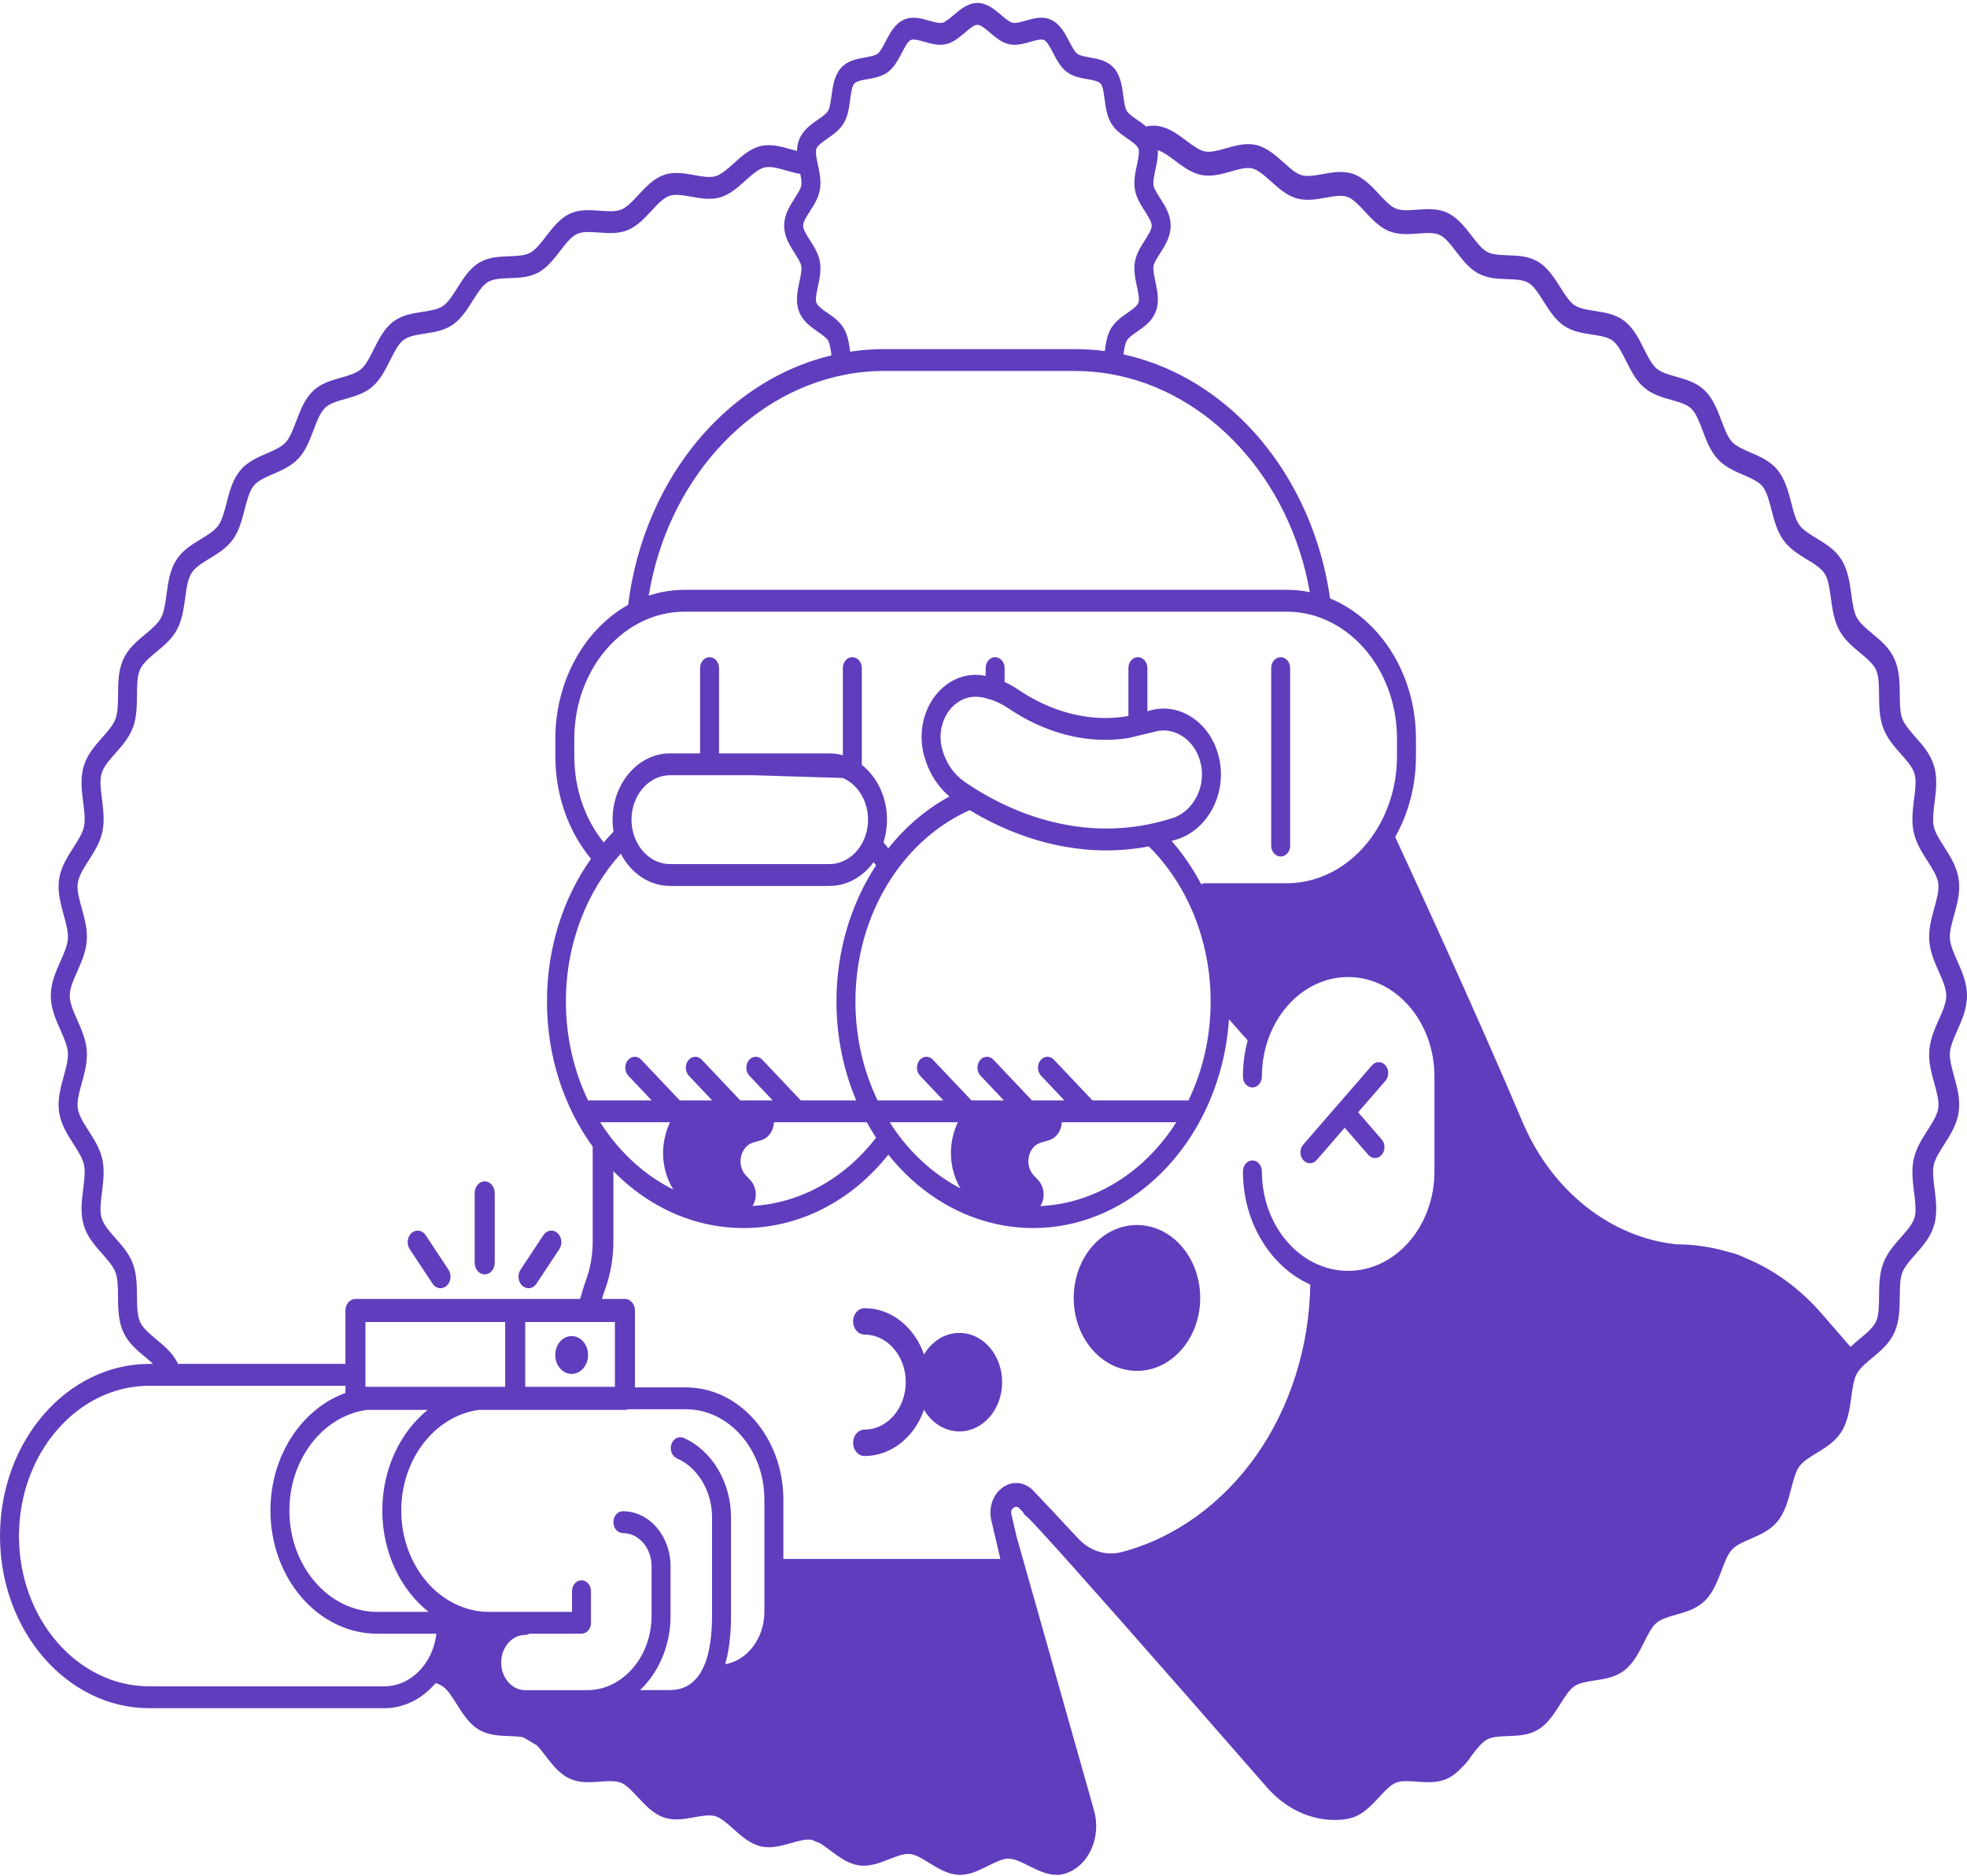 <svg width="476" height="454" viewBox="0 0 476 454" fill="none" xmlns="http://www.w3.org/2000/svg">
<path d="M316.995 281.458C317.587 281.458 318.169 281.204 318.619 280.685L325.407 272.862L331.117 279.433C331.56 279.952 332.151 280.207 332.734 280.207C333.324 280.207 333.907 279.952 334.358 279.433C335.258 278.406 335.258 276.728 334.358 275.7L328.655 269.129L335.267 261.509C336.158 260.471 336.158 258.803 335.267 257.765C334.367 256.738 332.919 256.738 332.018 257.765L323.783 267.256L315.371 276.952C314.479 277.979 314.479 279.658 315.371 280.685C315.821 281.204 316.413 281.458 316.995 281.458Z" fill="#603DBD"/>
<path d="M309.913 159.014C308.65 159.014 307.618 160.195 307.618 161.649V204.6C307.618 206.065 308.65 207.244 309.913 207.244C311.184 207.244 312.208 206.065 312.208 204.6V161.649C312.208 160.195 311.184 159.014 309.913 159.014Z" fill="#603DBD"/>
<path d="M275.135 331.693C283.591 331.693 290.44 323.788 290.44 314.053C290.44 304.306 283.591 296.402 275.135 296.402C266.679 296.402 259.829 304.306 259.829 314.053C259.829 323.788 266.679 331.693 275.135 331.693Z" fill="#603DBD"/>
<path d="M232.174 322.506C228.617 322.506 225.475 324.581 223.611 327.734C221.318 321.163 215.73 316.523 209.215 316.523C207.688 316.523 206.443 317.949 206.443 319.718C206.443 321.489 207.688 322.913 209.215 322.913C214.714 322.913 219.189 328.07 219.189 334.408C219.189 340.746 214.714 345.903 209.215 345.903C207.688 345.903 206.443 347.327 206.443 349.098C206.443 350.868 207.688 352.293 209.215 352.293C215.721 352.293 221.309 347.663 223.604 341.102C225.465 344.266 228.609 346.342 232.174 346.342C237.885 346.342 242.511 341.01 242.511 334.429C242.511 327.847 237.885 322.506 232.174 322.506Z" fill="#603DBD"/>
<path d="M138.337 332.425C140.535 332.425 142.309 330.371 142.309 327.848C142.309 325.315 140.535 323.27 138.337 323.27C136.148 323.27 134.365 325.315 134.365 327.848C134.365 330.371 136.148 332.425 138.337 332.425Z" fill="#603DBD"/>
<path d="M126.428 311.123C126.869 311.509 127.381 311.692 127.893 311.692C128.626 311.692 129.35 311.316 129.826 310.594L135.352 302.242C136.164 301.011 135.961 299.261 134.893 298.324C133.825 297.389 132.306 297.624 131.495 298.854L125.969 307.206C125.157 308.438 125.36 310.188 126.428 311.123Z" fill="#603DBD"/>
<path d="M117.292 308.345C118.633 308.345 119.719 307.094 119.719 305.558V288.64C119.719 287.093 118.633 285.842 117.292 285.842C115.959 285.842 114.873 287.093 114.873 288.64V305.558C114.873 307.094 115.959 308.345 117.292 308.345Z" fill="#603DBD"/>
<path d="M104.68 310.594C105.157 311.316 105.871 311.692 106.604 311.692C107.115 311.692 107.636 311.509 108.069 311.123C109.138 310.186 109.34 308.437 108.528 307.206L103.003 298.854C102.19 297.624 100.672 297.389 99.605 298.324C98.545 299.261 98.342 301.011 99.145 302.242L104.68 310.594Z" fill="#603DBD"/>
<path d="M469.177 246.72C468.136 249.07 467.068 251.49 466.873 254.217C466.671 256.984 467.394 259.599 468.091 262.122C468.709 264.35 469.292 266.466 469.054 268.123C468.806 269.802 467.659 271.593 466.45 273.486C465.091 275.612 463.678 277.809 463.104 280.473C462.522 283.16 462.866 285.865 463.192 288.491C463.484 290.81 463.766 292.997 463.299 294.604C462.822 296.213 461.454 297.758 460.006 299.396C458.356 301.257 456.652 303.181 455.716 305.723C454.771 308.256 454.745 311.004 454.719 313.649C454.701 315.998 454.674 318.216 453.996 319.732C453.324 321.217 451.771 322.509 450.129 323.872C449.352 324.513 448.566 325.175 447.817 325.896L440.878 317.901C435.584 311.799 429.311 307.241 422.466 304.419C421.027 303.71 419.551 303.18 418.05 302.865C414.072 301.695 409.943 301.083 405.729 301.074C389.779 299.446 375.506 288.124 368.471 271.532C356.801 243.973 340.286 208.275 337.63 202.518C340.807 196.882 342.653 190.168 342.653 182.955V178.753C342.653 163.117 333.966 149.78 321.865 144.795C319.516 128.336 312.227 113.26 301.245 102.221C292.85 93.778 282.701 88.132 271.878 85.752C272.055 84.439 272.249 83.137 272.655 82.435C273.079 81.703 274.147 80.96 275.188 80.238C276.909 79.038 278.87 77.684 279.743 75.242C280.608 72.852 280.06 70.32 279.584 68.091C279.293 66.707 278.993 65.283 279.143 64.388C279.284 63.554 280.016 62.405 280.731 61.296C281.932 59.413 283.292 57.288 283.292 54.612C283.292 51.946 281.932 49.82 280.731 47.938C280.016 46.83 279.293 45.68 279.143 44.846C278.993 43.94 279.293 42.516 279.584 41.142C279.911 39.638 280.264 37.999 280.193 36.351C281.491 36.748 282.885 37.785 284.351 38.884C286.319 40.35 288.349 41.875 290.759 42.343C293.204 42.81 295.569 42.14 297.864 41.489C299.807 40.939 301.634 40.41 303.037 40.756C304.475 41.112 305.977 42.465 307.566 43.889C309.42 45.547 311.325 47.266 313.691 47.969C316.084 48.681 318.493 48.244 320.823 47.826C322.801 47.471 324.663 47.144 326.04 47.623C327.443 48.131 328.839 49.627 330.312 51.214C332.025 53.045 333.79 54.958 336.085 55.904C338.406 56.86 340.843 56.677 343.2 56.504C345.194 56.361 347.075 56.219 348.398 56.849C349.767 57.5 351.038 59.139 352.379 60.878C353.925 62.892 355.531 64.978 357.738 66.159C359.971 67.369 362.407 67.461 364.755 67.541C366.758 67.613 368.639 67.684 369.919 68.457C371.225 69.261 372.346 71.041 373.529 72.923C374.906 75.089 376.318 77.338 378.41 78.773C380.52 80.227 382.929 80.594 385.26 80.95C387.246 81.254 389.117 81.55 390.309 82.466C391.545 83.422 392.498 85.324 393.513 87.348C394.678 89.668 395.878 92.069 397.821 93.737C399.78 95.436 402.137 96.108 404.415 96.749C406.356 97.297 408.201 97.816 409.304 98.895C410.434 99.994 411.202 102.019 412.014 104.155C412.941 106.606 413.903 109.14 415.651 111.052C417.425 112.985 419.693 113.961 421.882 114.907C423.763 115.722 425.537 116.484 426.525 117.705C427.541 118.946 428.088 121.072 428.67 123.311C429.332 125.864 430.013 128.509 431.539 130.645C433.084 132.811 435.211 134.115 437.268 135.365C439.05 136.444 440.736 137.472 441.584 138.825C442.44 140.218 442.741 142.405 443.058 144.724C443.421 147.349 443.791 150.055 445.045 152.416C446.315 154.786 448.257 156.403 450.138 157.96C451.78 159.323 453.324 160.615 453.996 162.1C454.674 163.617 454.701 165.834 454.719 168.184C454.745 170.829 454.771 173.575 455.716 176.109C456.661 178.652 458.356 180.574 460.006 182.437C461.454 184.074 462.831 185.621 463.299 187.228C463.766 188.835 463.492 191.022 463.192 193.342C462.866 195.966 462.522 198.673 463.104 201.358C463.687 204.023 465.091 206.221 466.45 208.347C467.659 210.239 468.806 212.029 469.054 213.708C469.292 215.367 468.709 217.472 468.091 219.7C467.394 222.234 466.671 224.847 466.873 227.605C467.068 230.33 468.136 232.762 469.177 235.102C470.113 237.208 470.986 239.192 470.986 240.911C470.986 242.63 470.113 244.625 469.177 246.72ZM260.969 372.306L257.34 368.44L257.287 368.379C255.592 366.518 254.313 365.155 253.324 364.147C253.289 364.117 253.263 364.087 253.227 364.046L250.12 360.739C248.063 358.552 245.08 358.206 242.688 359.874C240.296 361.533 239.174 364.747 239.899 367.861L241.47 374.595L242.07 377.189H189.567V362.865C189.567 347.881 178.992 335.693 165.991 335.693H153.651V317.087C153.651 315.541 152.565 314.289 151.232 314.289H145.662C145.91 313.485 146.174 312.682 146.457 311.888C147.772 308.225 148.434 304.361 148.434 300.404V283.374C154.948 290.027 163.069 294.655 172.028 296.384C174.588 296.883 177.227 297.137 179.919 297.137C193.327 297.137 205.959 290.698 214.971 279.386C221.759 287.89 230.833 293.923 241.063 296.161C243.95 296.802 246.933 297.137 249.987 297.137C267.261 297.137 282.409 286.476 290.75 270.555C294.457 263.464 296.823 255.326 297.405 246.618C297.423 246.638 297.432 246.648 297.449 246.669C300.133 249.731 301.351 251.095 301.934 251.725C301.183 254.492 300.777 257.432 300.777 260.474C300.777 261.928 301.801 263.119 303.073 263.119C304.335 263.119 305.368 261.928 305.368 260.474C305.368 257.422 305.862 254.492 306.771 251.806C309.79 242.803 317.381 236.405 326.243 236.405C337.763 236.405 347.128 247.198 347.128 260.474V283.424C347.128 296.7 337.763 307.494 326.243 307.494C324.222 307.494 322.271 307.158 320.418 306.538C311.731 303.628 305.368 294.371 305.368 283.424C305.368 281.969 304.335 280.779 303.073 280.779C301.801 280.779 300.777 281.969 300.777 283.424C300.777 295.886 307.557 306.568 317.081 310.809C316.851 325.836 312.235 340.455 304.035 352.123C295.728 363.934 284.112 372.255 271.322 375.562C267.642 376.507 263.767 375.287 260.969 372.306ZM92.992 408.023H36.147C18.749 408.023 4.591 391.706 4.591 371.655C4.591 351.604 18.749 335.296 36.147 335.296H40.904H83.592V337.036C73.079 340.831 65.443 352.143 65.443 365.491C65.443 381.92 77.043 395.287 91.306 395.287H105.597C104.785 402.469 99.445 408.023 92.992 408.023ZM33.896 319.833C33.19 318.266 33.172 316.029 33.145 313.649C33.119 311.024 33.093 308.307 32.174 305.815C31.248 303.312 29.562 301.41 27.929 299.568C26.454 297.911 25.069 296.333 24.584 294.686C24.099 293.018 24.38 290.8 24.672 288.449C25.007 285.855 25.342 283.17 24.768 280.536C24.204 277.91 22.81 275.734 21.459 273.627C20.233 271.705 19.076 269.904 18.82 268.165C18.573 266.445 19.163 264.31 19.79 262.05C20.479 259.548 21.194 256.954 21 254.238C20.806 251.562 19.747 249.162 18.714 246.832C17.769 244.705 16.878 242.692 16.878 240.911C16.878 239.13 17.769 237.127 18.714 234.99C19.747 232.67 20.806 230.269 21 227.584C21.194 224.879 20.479 222.284 19.79 219.781C19.163 217.512 18.573 215.386 18.82 213.668C19.076 211.928 20.233 210.117 21.459 208.195C22.81 206.088 24.204 203.912 24.768 201.287C25.342 198.662 25.007 195.977 24.681 193.372C24.38 191.022 24.099 188.804 24.584 187.147C25.069 185.488 26.463 183.922 27.929 182.253C29.562 180.412 31.248 178.509 32.174 176.007C33.102 173.515 33.119 170.798 33.145 168.173C33.172 165.793 33.19 163.555 33.896 161.989C34.594 160.441 36.164 159.14 37.824 157.756C39.687 156.21 41.611 154.612 42.856 152.284C44.091 149.974 44.462 147.278 44.815 144.674C45.133 142.334 45.441 140.116 46.334 138.682C47.207 137.279 48.911 136.241 50.711 135.142C52.75 133.901 54.86 132.618 56.387 130.492C57.879 128.387 58.559 125.772 59.212 123.24C59.803 120.97 60.359 118.824 61.401 117.532C62.425 116.27 64.225 115.497 66.132 114.674C68.294 113.737 70.536 112.771 72.284 110.869C74.006 108.997 74.959 106.485 75.877 104.053C76.697 101.885 77.475 99.841 78.649 98.702C79.787 97.593 81.649 97.064 83.619 96.515C85.877 95.873 88.208 95.213 90.141 93.543C92.038 91.896 93.23 89.525 94.387 87.227C95.41 85.181 96.382 83.249 97.652 82.262C98.888 81.317 100.787 81.021 102.799 80.716C105.103 80.359 107.495 79.994 109.569 78.559C111.616 77.156 113.021 74.927 114.379 72.781C115.58 70.868 116.719 69.068 118.07 68.243C119.384 67.44 121.291 67.369 123.321 67.297C125.651 67.216 128.062 67.125 130.26 65.945C132.422 64.775 134.011 62.709 135.547 60.716C136.906 58.956 138.187 57.298 139.598 56.626C140.975 55.975 142.873 56.117 144.894 56.26C147.224 56.433 149.634 56.616 151.921 55.67C154.172 54.744 155.929 52.851 157.623 51.03C159.115 49.423 160.518 47.908 161.983 47.4C163.404 46.89 165.285 47.236 167.279 47.593C169.592 48.009 171.984 48.437 174.333 47.734C176.653 47.043 178.552 45.345 180.379 43.696C181.986 42.251 183.503 40.888 184.995 40.522C186.452 40.167 188.305 40.695 190.265 41.254C191.377 41.57 192.507 41.895 193.663 42.079C193.883 43.137 194.034 44.144 193.91 44.846C193.769 45.68 193.036 46.83 192.33 47.938C191.129 49.82 189.762 51.946 189.762 54.612C189.762 57.288 191.129 59.413 192.33 61.296C193.036 62.405 193.769 63.554 193.91 64.388C194.069 65.283 193.769 66.707 193.469 68.091C192.992 70.32 192.454 72.852 193.319 75.242C194.193 77.684 196.143 79.038 197.873 80.238C198.906 80.96 199.983 81.703 200.407 82.435C200.839 83.178 201.024 84.602 201.21 85.985C190.759 88.478 180.979 94.032 172.84 102.221C161.568 113.554 154.181 129.15 152.044 146.118C152.036 146.19 152.027 146.261 152.027 146.322C141.593 152.181 134.39 164.521 134.39 178.753V182.955C134.39 192.264 137.444 201.063 143.014 207.788C136.35 217.218 132.36 229.232 132.36 242.315C132.36 255.662 136.517 267.921 143.429 277.432V300.404C143.429 303.608 142.89 306.731 141.831 309.691C141.284 311.197 140.808 312.743 140.393 314.289H124.681H86.018C84.678 314.289 83.592 315.541 83.592 317.087V330.007H43.05C43.006 329.843 42.935 329.691 42.856 329.538C41.611 327.209 39.687 325.612 37.824 324.066C36.164 322.682 34.594 321.379 33.896 319.833ZM311.378 142.711H165.664C162.655 142.711 159.733 143.209 156.979 144.135C161.489 116.606 180.767 95.314 204.344 90.695C207.477 90.075 210.69 89.76 213.947 89.76H260.147C263.087 89.76 265.982 90.014 268.816 90.522C292.569 94.703 312.138 115.803 316.966 143.28C315.156 142.904 313.286 142.711 311.378 142.711ZM332.802 201.277C327.929 208.815 320.143 213.708 311.378 213.708H291.642C291.297 213.708 290.971 213.8 290.679 213.953C288.667 210.128 286.257 206.618 283.521 203.475C283.97 203.352 284.422 203.219 284.872 203.077C292.383 200.697 296.938 191.886 295.022 183.454C294.069 179.242 291.738 175.732 288.464 173.575C285.189 171.419 281.393 170.879 277.766 172.07C277.731 172.08 277.695 172.09 277.66 172.1V161.642C277.66 160.188 276.628 159.008 275.365 159.008C274.093 159.008 273.07 160.188 273.07 161.642V173.24C261.233 175.305 251.497 170.32 246.422 166.871C245.353 166.14 244.241 165.518 243.111 165.01V161.642C243.111 160.188 242.079 159.008 240.817 159.008C239.545 159.008 238.521 160.188 238.521 161.642V163.545C238.291 163.504 238.053 163.464 237.815 163.423C233.357 162.731 228.979 164.695 226.084 168.652C223.198 172.61 222.271 177.919 223.621 182.853C224.707 186.842 226.87 190.289 229.765 192.711C224.142 195.763 219.128 200.046 214.971 205.254C214.592 204.777 214.195 204.298 213.798 203.83C214.345 202.111 214.645 200.259 214.645 198.326C214.645 192.823 212.225 187.96 208.554 185.071V161.642C208.554 160.188 207.53 159.008 206.259 159.008C204.996 159.008 203.964 160.188 203.964 161.642V182.731C202.922 182.437 201.837 182.284 200.724 182.284H174.005V161.642C174.005 160.188 172.981 159.008 171.71 159.008C170.448 159.008 169.415 160.188 169.415 161.642V182.284H162.15C154.48 182.284 148.239 189.476 148.239 198.326C148.239 199.314 148.319 200.29 148.469 201.226C147.648 202.07 146.854 202.935 146.094 203.83C141.496 198.133 138.98 190.758 138.98 182.955V178.753C138.98 165.834 145.936 154.746 155.751 150.208C158.814 148.784 162.159 148.001 165.664 148.001H311.378C314.062 148.001 316.649 148.458 319.093 149.313C330.056 153.137 338.062 164.888 338.062 178.753V182.955C338.062 189.812 336.103 196.149 332.802 201.277ZM279.019 177.156C281.447 176.352 283.997 176.719 286.186 178.164C288.384 179.609 289.947 181.958 290.582 184.787C291.871 190.443 288.755 196.364 283.654 197.98C282.206 198.438 280.749 198.835 279.284 199.161C277.078 199.67 274.862 200.026 272.629 200.229C270.996 200.391 269.354 200.473 267.712 200.473C257.129 200.473 247.957 197.228 241.24 193.81C238.865 192.609 236.8 191.379 235.078 190.26C234.443 189.863 233.86 189.466 233.322 189.09C230.78 187.319 228.891 184.542 228 181.277C227.126 178.072 227.726 174.624 229.597 172.049C231.221 169.832 233.579 168.581 236.085 168.581C236.474 168.581 236.871 168.611 237.259 168.672C237.683 168.733 238.107 168.825 238.521 168.926C240.11 169.303 241.637 169.923 243.111 170.808C243.437 170.991 243.765 171.196 244.091 171.419C249.616 175.193 260.165 180.584 273.07 178.58L279.019 177.156ZM203.964 188.245C205.862 189.059 207.468 190.554 208.554 192.487C209.507 194.165 210.054 196.18 210.054 198.326C210.054 198.825 210.028 199.324 209.966 199.812C209.737 201.714 209.075 203.454 208.095 204.898C206.392 207.431 203.717 209.069 200.724 209.069H162.15C158.479 209.069 155.293 206.607 153.774 203.036C153.165 201.612 152.821 200.015 152.821 198.326C152.821 197.97 152.838 197.614 152.865 197.258C153.332 191.826 157.322 187.573 162.15 187.573H169.415H174.005H177.474H182.347L203.964 188.245ZM160.871 282.712C161.286 284.594 162.001 286.313 162.945 287.819C157.137 284.941 151.992 280.616 147.842 275.245C146.924 274.055 146.05 272.824 145.239 271.532H162.133C160.553 274.9 160.015 278.836 160.871 282.712ZM148.804 335.551H127.098V319.874H148.804V335.551ZM88.438 319.874H122.253V335.551H88.438V319.874ZM88.808 341.136H103.496C96.859 346.518 92.516 355.429 92.516 365.491C92.516 375.654 96.956 384.636 103.708 390.008H91.306C79.575 390.008 70.033 379 70.033 365.48C70.033 352.937 78.251 342.56 88.808 341.136ZM184.977 380.078V390.008C184.977 396.304 180.908 401.747 175.523 402.662C175.515 402.662 175.506 402.662 175.497 402.673C176.38 399.59 176.901 395.734 176.901 390.933V367.108C176.901 358.643 172.293 350.932 165.434 347.911C164.252 347.392 162.928 348.074 162.478 349.437C162.019 350.801 162.619 352.337 163.801 352.855C168.894 355.093 172.311 360.821 172.311 367.108V390.933C172.311 397.678 171.181 401.9 169.636 404.534C167.059 408.929 163.316 408.929 161.674 408.929H154.895C159.397 404.646 162.266 398.176 162.266 390.953V378.948C162.266 371.614 157.092 365.653 150.729 365.653C149.458 365.653 148.434 366.833 148.434 368.298C148.434 369.753 149.458 370.943 150.729 370.943C154.56 370.943 157.675 374.534 157.675 378.948V390.953C157.675 400.261 151.524 407.933 143.659 408.859C143.129 408.918 142.6 408.95 142.061 408.95H127.081C123.886 408.95 121.282 405.948 121.282 402.265C121.282 398.583 123.886 395.581 127.081 395.581C127.461 395.581 127.823 395.47 128.141 395.287H140.719C141.982 395.287 143.014 394.107 143.014 392.652V385.002C143.014 383.538 141.982 382.357 140.719 382.357C139.448 382.357 138.424 383.538 138.424 385.002V390.008H118.378C106.647 390.008 97.105 379 97.105 365.48C97.105 352.937 105.315 342.57 115.872 341.136H151.232C151.506 341.136 151.77 341.085 152.018 340.984H165.991C176.46 340.984 184.977 350.801 184.977 362.865V380.078ZM189.567 383.798V382.968C189.567 382.968 189.579 383.273 189.567 383.798ZM166.705 260.281L172.346 266.252H164.499L155.16 256.384C154.224 255.397 152.767 255.469 151.912 256.547C151.055 257.625 151.117 259.294 152.054 260.281L157.702 266.252H142.361H142.308C138.883 259.151 136.942 250.992 136.942 242.315C136.942 228.276 142.044 215.569 150.226 206.546C152.645 211.225 157.085 214.359 162.15 214.359H200.724C205.014 214.359 208.845 212.121 211.405 208.601C211.608 208.855 211.811 209.111 212.006 209.364C205.986 218.541 202.419 229.954 202.419 242.315C202.419 250.89 204.141 259.019 207.194 266.252H193.787L184.447 256.384C183.512 255.397 182.065 255.469 181.208 256.547C180.352 257.625 180.414 259.294 181.35 260.281L186.999 266.252H179.143L169.804 256.384C168.868 255.397 167.421 255.469 166.564 256.547C165.708 257.625 165.77 259.294 166.705 260.281ZM181.569 285.54L180.528 284.431C178.146 281.918 179.143 277.361 182.267 276.446L184.227 275.876C186.071 275.326 187.21 273.486 187.29 271.532H192.277H209.755C210.452 272.814 211.202 274.065 212.006 275.276C204.335 285.204 193.61 291.125 182.109 291.787C183.274 289.955 183.177 287.239 181.569 285.54ZM230.523 282.712C230.913 284.472 231.557 286.09 232.413 287.524C226.331 284.371 221 279.639 216.807 273.78C216.286 273.047 215.783 272.295 215.307 271.532H231.786C230.207 274.9 229.668 278.836 230.523 282.712ZM264.367 266.252L255.027 256.384C254.101 255.397 252.645 255.469 251.788 256.547C250.932 257.625 250.994 259.294 251.929 260.281L257.579 266.252H249.723L240.384 256.384C239.448 255.397 238.001 255.469 237.145 256.547C236.288 257.625 236.35 259.294 237.285 260.281L242.935 266.252H235.078L225.74 256.384C224.805 255.397 223.356 255.469 222.501 256.547C221.644 257.625 221.706 259.294 222.642 260.281L228.291 266.252H212.376C208.951 259.151 207.009 250.992 207.009 242.315C207.009 230.473 210.637 219.589 216.674 211.054C221.397 204.389 227.585 199.161 234.673 196.028C241.938 200.433 253.642 205.763 267.712 205.763C271.154 205.763 274.606 205.437 278.013 204.796C284.668 211.399 289.549 220.32 291.712 230.452C292.533 234.258 292.966 238.225 292.966 242.315C292.966 250.992 291.024 259.151 287.599 266.252H264.367ZM251.223 285.54L250.181 284.431C247.798 281.918 248.796 277.361 251.921 276.446L253.88 275.876C255.725 275.326 256.864 273.486 256.943 271.532H262.866H284.668C277.175 283.332 265.249 291.186 251.744 291.817C252.936 289.985 252.847 287.249 251.223 285.54ZM196.028 51.072C196.982 49.566 198.077 47.867 198.412 45.873C198.766 43.818 198.323 41.722 197.926 39.881C197.847 39.525 197.776 39.159 197.696 38.802C197.485 37.684 197.344 36.605 197.556 36.006C197.855 35.182 199.065 34.337 200.239 33.523C201.642 32.546 203.223 31.448 204.22 29.739C205.217 28.019 205.5 25.893 205.747 24.021C205.942 22.547 206.171 20.868 206.709 20.247C207.247 19.627 208.705 19.362 209.983 19.138C211.608 18.854 213.453 18.528 214.944 17.378C216.428 16.228 217.381 14.407 218.229 12.791C218.934 11.437 219.667 10.044 220.382 9.697C221.07 9.363 222.492 9.769 223.745 10.125C225.343 10.583 227.161 11.092 228.944 10.684C230.674 10.298 232.149 9.036 233.455 7.937C234.567 6.981 235.723 6.004 236.527 6.004C237.338 6.004 238.486 6.981 239.607 7.937C240.914 9.036 242.387 10.298 244.118 10.684C245.901 11.092 247.711 10.583 249.317 10.125C250.57 9.769 251.991 9.363 252.671 9.697C253.395 10.044 254.127 11.437 254.834 12.791C255.681 14.407 256.634 16.228 258.117 17.378C259.609 18.528 261.454 18.854 263.069 19.138C264.358 19.362 265.814 19.627 266.353 20.247C266.891 20.868 267.112 22.547 267.314 24.021C267.562 25.893 267.844 28.019 268.842 29.739C269.83 31.448 271.419 32.546 272.814 33.523C273.706 34.133 274.606 34.764 275.126 35.384C275.295 35.598 275.436 35.802 275.506 36.006C275.789 36.798 275.444 38.437 275.135 39.881C274.738 41.722 274.288 43.818 274.641 45.873C274.986 47.867 276.071 49.566 277.033 51.072C277.854 52.353 278.71 53.685 278.71 54.612C278.71 55.548 277.854 56.88 277.033 58.162C276.071 59.668 274.986 61.367 274.641 63.361C274.288 65.415 274.738 67.501 275.135 69.352C275.444 70.797 275.789 72.435 275.506 73.219C275.206 74.053 273.987 74.897 272.814 75.711C271.419 76.687 269.83 77.786 268.842 79.496C267.888 81.133 267.588 83.147 267.35 84.947C264.975 84.632 262.566 84.47 260.147 84.47H213.947C211.184 84.47 208.439 84.683 205.729 85.1C205.49 83.269 205.2 81.183 204.22 79.496C203.223 77.786 201.642 76.677 200.239 75.711C199.065 74.897 197.855 74.053 197.556 73.219C197.264 72.435 197.618 70.797 197.926 69.352C198.323 67.501 198.766 65.415 198.412 63.361C198.077 61.367 196.982 59.668 196.028 58.162C195.199 56.87 194.351 55.548 194.351 54.612C194.351 53.685 195.199 52.353 196.028 51.072ZM471.86 254.696C471.975 253.098 472.788 251.278 473.644 249.345C474.747 246.852 476 244.024 476 240.911C476 237.808 474.747 234.979 473.644 232.477C472.788 230.544 471.975 228.723 471.86 227.137C471.746 225.509 472.294 223.536 472.867 221.45C473.634 218.673 474.429 215.794 473.988 212.762C473.555 209.71 471.922 207.168 470.484 204.918C469.363 203.169 468.304 201.511 467.959 199.954C467.623 198.377 467.88 196.343 468.153 194.176C468.497 191.419 468.895 188.296 468.038 185.376C467.191 182.467 465.231 180.259 463.51 178.317C462.151 176.78 460.871 175.335 460.323 173.839C459.768 172.365 459.75 170.299 459.732 168.113C459.706 165.335 459.67 162.172 458.444 159.445C457.226 156.729 455.108 154.979 453.059 153.28C451.515 151.998 450.059 150.778 449.308 149.385C448.584 148.021 448.302 145.976 448.01 143.82C447.631 141.083 447.207 137.97 445.654 135.467C444.117 132.994 441.822 131.601 439.606 130.259C437.913 129.221 436.314 128.254 435.405 126.982C434.523 125.742 434.012 123.759 433.472 121.663C432.784 119.007 432.007 115.997 430.188 113.758C428.397 111.55 425.979 110.512 423.639 109.506C421.838 108.722 420.134 107.99 419.093 106.861C418.087 105.752 417.363 103.859 416.604 101.845C415.643 99.312 414.557 96.444 412.526 94.47C410.532 92.537 408.024 91.825 405.606 91.144C403.734 90.615 401.969 90.116 400.821 89.119C399.709 88.153 398.809 86.361 397.848 84.46C396.656 82.069 395.296 79.363 393.098 77.674C390.936 76.005 388.385 75.609 385.922 75.233C384.006 74.938 382.206 74.662 380.97 73.818C379.769 72.984 378.71 71.306 377.589 69.526C376.186 67.308 374.588 64.785 372.258 63.361C369.963 61.956 367.394 61.865 364.914 61.773C362.98 61.703 361.163 61.632 359.856 60.929C358.594 60.248 357.393 58.691 356.123 57.042C354.542 54.988 352.742 52.669 350.305 51.509C347.904 50.37 345.354 50.563 342.882 50.746C340.949 50.889 339.121 51.021 337.771 50.461C336.456 49.922 335.131 48.498 333.729 46.992C331.989 45.12 330.022 42.995 327.505 42.11C325.033 41.234 322.501 41.682 320.055 42.129C318.14 42.465 316.339 42.791 314.945 42.373C313.585 41.976 312.165 40.695 310.646 39.331C308.775 37.653 306.648 35.741 304.078 35.111C301.546 34.489 299.065 35.201 296.665 35.883C294.784 36.412 293.01 36.92 291.589 36.646C290.203 36.382 288.685 35.242 287.078 34.042C285.083 32.546 282.832 30.857 280.228 30.491C279.478 30.38 278.71 30.38 277.872 30.491C277.687 30.511 277.519 30.563 277.351 30.624C276.653 30.004 275.903 29.484 275.188 28.986C274.147 28.273 273.079 27.532 272.655 26.799C272.222 26.055 272.029 24.612 271.843 23.228C271.543 20.939 271.198 18.356 269.601 16.503C267.995 14.663 265.752 14.266 263.767 13.909C262.557 13.695 261.312 13.482 260.668 12.984C260.032 12.495 259.388 11.254 258.762 10.064C257.72 8.071 256.546 5.822 254.427 4.815C252.353 3.818 250.155 4.438 248.222 4.988C247.022 5.334 245.786 5.679 245.009 5.496C244.286 5.334 243.288 4.489 242.326 3.675C240.692 2.292 238.847 0.715 236.527 0.715C234.214 0.715 232.36 2.292 230.736 3.675C229.774 4.489 228.777 5.334 228.053 5.496C227.267 5.679 226.032 5.334 224.84 4.988C222.906 4.438 220.708 3.818 218.626 4.815C216.516 5.822 215.333 8.071 214.292 10.064C213.674 11.254 213.029 12.495 212.394 12.984C211.749 13.482 210.496 13.695 209.296 13.909C207.309 14.266 205.067 14.663 203.461 16.503C201.863 18.356 201.519 20.939 201.21 23.228C201.024 24.612 200.839 26.046 200.407 26.799C199.983 27.532 198.906 28.273 197.873 28.986C196.143 30.187 194.193 31.549 193.319 33.981C193.019 34.825 192.886 35.68 192.868 36.524C192.383 36.403 191.871 36.26 191.359 36.117C188.985 35.435 186.531 34.744 184.042 35.354C181.518 35.964 179.505 37.775 177.563 39.525C176.026 40.898 174.588 42.19 173.185 42.617C171.754 43.045 169.927 42.709 167.986 42.363C165.567 41.926 163.061 41.478 160.632 42.343C158.162 43.218 156.299 45.222 154.489 47.165C153.077 48.691 151.735 50.135 150.376 50.696C148.981 51.265 147.136 51.133 145.186 50.99C142.74 50.807 140.207 50.624 137.85 51.733C135.458 52.872 133.763 55.069 132.113 57.206C130.833 58.874 129.615 60.451 128.309 61.153C126.967 61.876 125.122 61.936 123.172 62.008C120.718 62.099 118.175 62.201 115.925 63.575C113.63 64.968 112.129 67.358 110.664 69.668C109.533 71.469 108.457 73.167 107.221 74.022C105.95 74.887 104.123 75.171 102.19 75.467C99.745 75.843 97.229 76.23 95.102 77.868C92.939 79.536 91.659 82.099 90.414 84.582C89.452 86.504 88.535 88.315 87.387 89.312C86.204 90.329 84.421 90.838 82.524 91.377C80.131 92.049 77.651 92.751 75.692 94.653C73.697 96.586 72.672 99.312 71.675 101.937C70.898 103.971 70.175 105.893 69.133 107.034C68.066 108.193 66.344 108.935 64.526 109.72C62.204 110.726 59.803 111.754 58.056 113.92C56.264 116.119 55.53 118.976 54.816 121.734C54.268 123.849 53.747 125.854 52.839 127.135C51.903 128.437 50.288 129.424 48.576 130.462C46.377 131.805 44.1 133.178 42.599 135.6C41.072 138.061 40.675 141.001 40.287 143.86C39.987 146.037 39.704 148.102 38.954 149.507C38.185 150.941 36.703 152.171 35.141 153.473C33.12 155.152 31.027 156.891 29.826 159.548C28.617 162.233 28.592 165.224 28.565 168.113C28.538 170.32 28.521 172.406 27.956 173.931C27.382 175.467 26.093 176.933 24.716 178.479C22.924 180.503 21.079 182.589 20.241 185.447C19.402 188.316 19.773 191.277 20.135 194.135C20.417 196.322 20.673 198.387 20.32 200.005C19.976 201.612 18.899 203.291 17.769 205.061C16.269 207.391 14.723 209.811 14.291 212.804C13.868 215.774 14.654 218.621 15.412 221.379C15.995 223.484 16.542 225.479 16.427 227.158C16.313 228.795 15.492 230.636 14.627 232.589C13.479 235.184 12.288 237.859 12.288 240.911C12.288 243.963 13.479 246.648 14.627 249.232C15.492 251.186 16.313 253.038 16.427 254.675C16.542 256.343 15.995 258.338 15.412 260.443C14.654 263.2 13.868 266.048 14.291 269.018C14.723 272.02 16.269 274.431 17.769 276.771C18.899 278.541 19.976 280.209 20.32 281.817C20.673 283.435 20.408 285.5 20.135 287.687C19.773 290.545 19.402 293.506 20.241 296.375C21.07 299.232 22.924 301.318 24.716 303.343C26.084 304.889 27.382 306.354 27.956 307.891C28.521 309.416 28.538 311.502 28.556 313.709C28.583 316.598 28.617 319.589 29.826 322.275C31.018 324.93 33.12 326.67 35.141 328.349C35.812 328.908 36.464 329.457 37.056 330.007H36.147C16.216 330.007 0 348.694 0 371.655C0 394.625 16.216 413.314 36.147 413.314H92.992C97.856 413.314 102.269 410.985 105.411 407.24C105.42 407.25 105.42 407.25 105.429 407.25C106.118 407.454 106.665 407.708 107.106 408.013C108.315 408.837 109.375 410.516 110.496 412.296C111.9 414.525 113.488 417.047 115.819 418.472C118.123 419.865 120.682 419.967 123.163 420.058C124.396 420.104 125.584 420.147 126.621 420.354L129.964 422.339C130.624 423.048 131.284 423.898 131.963 424.778C133.543 426.834 135.335 429.163 137.771 430.313C140.172 431.452 142.731 431.269 145.203 431.086C147.127 430.944 148.955 430.811 150.306 431.361C151.629 431.91 152.945 433.334 154.347 434.84C156.087 436.712 158.055 438.828 160.571 439.712C163.052 440.598 165.576 440.14 168.021 439.703C169.936 439.357 171.746 439.031 173.132 439.448C174.491 439.855 175.921 441.138 177.431 442.491C179.302 444.179 181.429 446.081 183.998 446.711C186.531 447.333 189.011 446.631 191.412 445.949C193.292 445.409 195.075 444.901 196.488 445.176C197.116 445.464 197.732 445.718 198.346 445.949C199.197 446.442 200.082 447.1 200.998 447.791C202.993 449.276 205.253 450.965 207.856 451.341C210.426 451.707 212.844 450.761 215.183 449.845C217.019 449.133 218.75 448.452 220.179 448.583C221.583 448.717 223.181 449.703 224.867 450.751C226.958 452.043 229.333 453.507 231.954 453.63C234.531 453.751 236.88 452.582 239.139 451.442C240.922 450.557 242.6 449.713 244.038 449.713C245.477 449.713 247.163 450.557 248.937 451.442C251.09 452.521 253.315 453.639 255.751 453.639C255.875 453.639 255.999 453.639 256.122 453.63C256.66 453.609 257.225 453.497 257.861 453.294C260.527 452.429 262.716 450.395 264.04 447.556C265.382 444.667 265.646 441.218 264.764 438.096L246.289 372.784C246.245 372.631 246.192 372.489 246.13 372.347L244.736 366.355C244.532 365.48 244.991 365.012 245.274 364.808C245.565 364.615 246.139 364.361 246.721 364.981L247.543 365.856C247.78 366.355 248.143 366.752 248.566 367.016C248.725 367.159 248.972 367.403 249.281 367.718C249.44 367.881 249.616 368.064 249.811 368.268L250.799 369.325C251.099 369.641 251.418 369.976 251.753 370.343C259.38 378.634 279.178 401.055 306.542 432.418C310.982 437.515 316.904 440.353 322.986 440.353C323.48 440.353 323.983 440.333 324.479 440.292C325.686 440.201 326.685 440.008 327.505 439.712C330.022 438.828 331.998 436.712 333.737 434.84C335.131 433.334 336.456 431.91 337.771 431.361C339.13 430.801 340.949 430.944 342.882 431.086C345.354 431.259 347.904 431.452 350.305 430.313C351.665 429.671 352.823 428.658 353.859 427.534C354.596 426.873 355.344 425.983 356.123 424.778C357.393 423.131 358.594 421.574 359.856 420.892C361.163 420.19 362.98 420.129 364.914 420.058C367.394 419.967 369.954 419.875 372.258 418.472C374.588 417.047 376.178 414.525 377.58 412.296C378.701 410.527 379.76 408.837 380.97 408.013C382.197 407.169 384.006 406.894 385.922 406.599C388.385 406.223 390.927 405.826 393.098 404.158C395.296 402.459 396.656 399.753 397.848 397.373C398.801 395.47 399.7 393.669 400.821 392.703C401.969 391.716 403.734 391.218 405.606 390.689C408.024 390.008 410.523 389.295 412.526 387.352C414.557 385.389 415.643 382.519 416.604 379.986C417.363 377.973 418.078 376.08 419.093 374.971C420.134 373.843 421.829 373.11 423.63 372.327C425.969 371.32 428.397 370.281 430.18 368.075C431.998 365.836 432.775 362.825 433.464 360.17C434.012 358.074 434.523 356.09 435.405 354.849C436.305 353.578 437.913 352.61 439.606 351.574C441.822 350.231 444.117 348.837 445.654 346.365C447.207 343.862 447.631 340.749 448.001 338.012C448.302 335.846 448.575 333.811 449.308 332.448C449.458 332.164 449.643 331.878 449.855 331.603C450.659 330.546 451.832 329.569 453.059 328.551C455.108 326.853 457.217 325.103 458.444 322.387C459.67 319.661 459.706 316.497 459.732 313.72C459.75 311.532 459.768 309.477 460.315 307.992C460.871 306.496 462.151 305.052 463.51 303.515C465.231 301.574 467.191 299.366 468.038 296.455C468.895 293.537 468.497 290.413 468.153 287.656C467.88 285.489 467.615 283.455 467.959 281.878C468.304 280.322 469.363 278.664 470.484 276.914C471.922 274.665 473.555 272.112 473.988 269.07C474.429 266.038 473.634 263.159 472.867 260.372C472.294 258.286 471.746 256.323 471.86 254.696Z" fill="#603DBD"/>
</svg>
